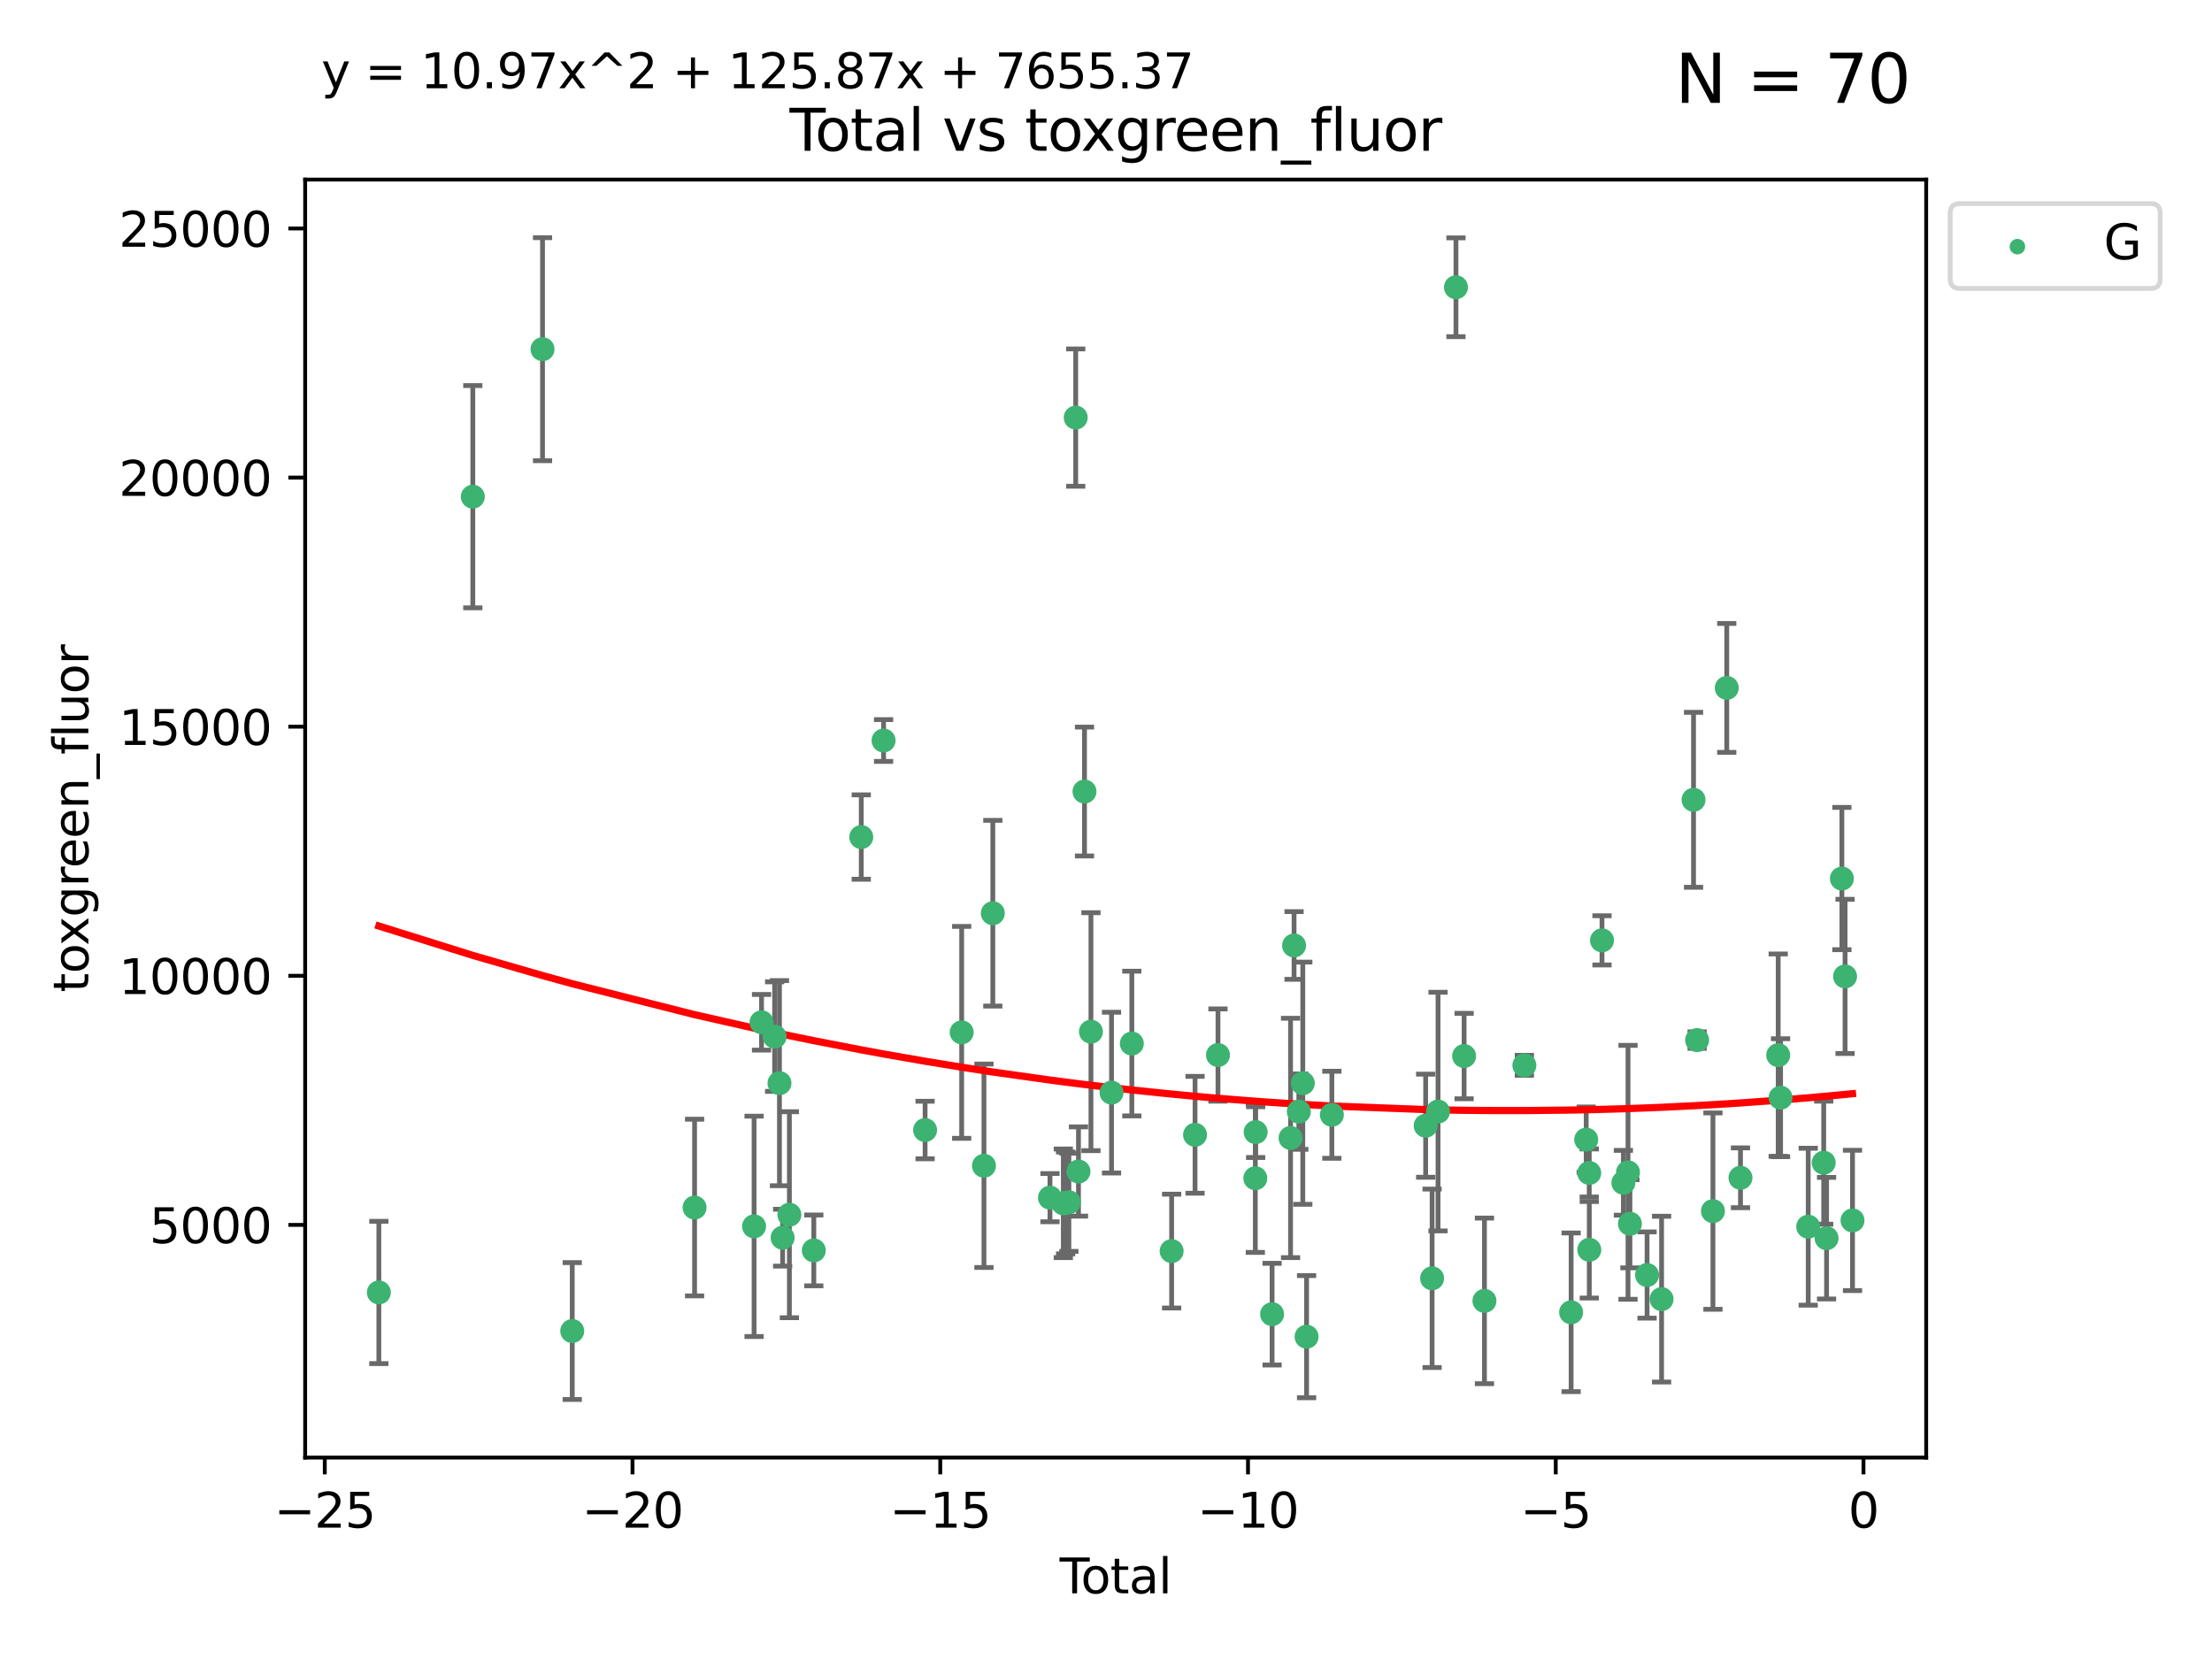 <?xml version="1.0" encoding="utf-8" standalone="no"?>
<!DOCTYPE svg PUBLIC "-//W3C//DTD SVG 1.1//EN"
  "http://www.w3.org/Graphics/SVG/1.1/DTD/svg11.dtd">
<svg xmlns:xlink="http://www.w3.org/1999/xlink" width="460.8pt" height="345.6pt" viewBox="0 0 460.8 345.6" xmlns="http://www.w3.org/2000/svg" version="1.1">
 <defs>
  <style type="text/css">*{stroke-linejoin: round; stroke-linecap: butt}</style>
 </defs>
 <g id="figure_1">
  <g id="patch_1">
   <path d="M 0 345.6 
L 460.8 345.6 
L 460.8 0 
L 0 0 
z
" style="fill: #ffffff"/>
  </g>
  <g id="axes_1">
   <g id="patch_2">
    <path d="M 63.571 303.64 
L 401.26 303.64 
L 401.26 37.411 
L 63.571 37.411 
z
" style="fill: #ffffff"/>
   </g>
   <g id="PathCollection_1">
    <defs>
     <path id="m5be8fb4186" d="M 0 1.118 
C 0.297 1.118 0.581 1 0.791 0.791 
C 1 0.581 1.118 0.297 1.118 0 
C 1.118 -0.297 1 -0.581 0.791 -0.791 
C 0.581 -1 0.297 -1.118 0 -1.118 
C -0.297 -1.118 -0.581 -1 -0.791 -0.791 
C -1 -0.581 -1.118 -0.297 -1.118 0 
C -1.118 0.297 -1 0.581 -0.791 0.791 
C -0.581 1 -0.297 1.118 0 1.118 
z
" style="stroke: #3cb371"/>
    </defs>
    <g clip-path="url(#pfe2d6a57e8)">
     <use xlink:href="#m5be8fb4186" x="78.921" y="269.242" style="fill: #3cb371; stroke: #3cb371"/>
     <use xlink:href="#m5be8fb4186" x="98.495" y="103.47" style="fill: #3cb371; stroke: #3cb371"/>
     <use xlink:href="#m5be8fb4186" x="113.018" y="72.744" style="fill: #3cb371; stroke: #3cb371"/>
     <use xlink:href="#m5be8fb4186" x="119.209" y="277.282" style="fill: #3cb371; stroke: #3cb371"/>
     <use xlink:href="#m5be8fb4186" x="144.695" y="251.558" style="fill: #3cb371; stroke: #3cb371"/>
     <use xlink:href="#m5be8fb4186" x="157.087" y="255.472" style="fill: #3cb371; stroke: #3cb371"/>
     <use xlink:href="#m5be8fb4186" x="158.642" y="212.959" style="fill: #3cb371; stroke: #3cb371"/>
     <use xlink:href="#m5be8fb4186" x="161.372" y="215.941" style="fill: #3cb371; stroke: #3cb371"/>
     <use xlink:href="#m5be8fb4186" x="162.377" y="225.644" style="fill: #3cb371; stroke: #3cb371"/>
     <use xlink:href="#m5be8fb4186" x="163.036" y="257.835" style="fill: #3cb371; stroke: #3cb371"/>
     <use xlink:href="#m5be8fb4186" x="164.444" y="253.05" style="fill: #3cb371; stroke: #3cb371"/>
     <use xlink:href="#m5be8fb4186" x="169.53" y="260.484" style="fill: #3cb371; stroke: #3cb371"/>
     <use xlink:href="#m5be8fb4186" x="179.416" y="174.372" style="fill: #3cb371; stroke: #3cb371"/>
     <use xlink:href="#m5be8fb4186" x="184.066" y="154.259" style="fill: #3cb371; stroke: #3cb371"/>
     <use xlink:href="#m5be8fb4186" x="192.714" y="235.406" style="fill: #3cb371; stroke: #3cb371"/>
     <use xlink:href="#m5be8fb4186" x="200.334" y="215.06" style="fill: #3cb371; stroke: #3cb371"/>
     <use xlink:href="#m5be8fb4186" x="204.977" y="242.848" style="fill: #3cb371; stroke: #3cb371"/>
     <use xlink:href="#m5be8fb4186" x="206.822" y="190.241" style="fill: #3cb371; stroke: #3cb371"/>
     <use xlink:href="#m5be8fb4186" x="218.729" y="249.495" style="fill: #3cb371; stroke: #3cb371"/>
     <use xlink:href="#m5be8fb4186" x="221.508" y="250.673" style="fill: #3cb371; stroke: #3cb371"/>
     <use xlink:href="#m5be8fb4186" x="221.979" y="250.595" style="fill: #3cb371; stroke: #3cb371"/>
     <use xlink:href="#m5be8fb4186" x="222.665" y="250.461" style="fill: #3cb371; stroke: #3cb371"/>
     <use xlink:href="#m5be8fb4186" x="224.091" y="86.991" style="fill: #3cb371; stroke: #3cb371"/>
     <use xlink:href="#m5be8fb4186" x="224.668" y="244.046" style="fill: #3cb371; stroke: #3cb371"/>
     <use xlink:href="#m5be8fb4186" x="225.921" y="164.892" style="fill: #3cb371; stroke: #3cb371"/>
     <use xlink:href="#m5be8fb4186" x="227.264" y="214.918" style="fill: #3cb371; stroke: #3cb371"/>
     <use xlink:href="#m5be8fb4186" x="231.552" y="227.614" style="fill: #3cb371; stroke: #3cb371"/>
     <use xlink:href="#m5be8fb4186" x="235.78" y="217.39" style="fill: #3cb371; stroke: #3cb371"/>
     <use xlink:href="#m5be8fb4186" x="244.073" y="260.626" style="fill: #3cb371; stroke: #3cb371"/>
     <use xlink:href="#m5be8fb4186" x="248.949" y="236.399" style="fill: #3cb371; stroke: #3cb371"/>
     <use xlink:href="#m5be8fb4186" x="253.728" y="219.784" style="fill: #3cb371; stroke: #3cb371"/>
     <use xlink:href="#m5be8fb4186" x="261.507" y="245.447" style="fill: #3cb371; stroke: #3cb371"/>
     <use xlink:href="#m5be8fb4186" x="261.573" y="235.838" style="fill: #3cb371; stroke: #3cb371"/>
     <use xlink:href="#m5be8fb4186" x="265" y="273.764" style="fill: #3cb371; stroke: #3cb371"/>
     <use xlink:href="#m5be8fb4186" x="268.847" y="237.055" style="fill: #3cb371; stroke: #3cb371"/>
     <use xlink:href="#m5be8fb4186" x="269.577" y="196.962" style="fill: #3cb371; stroke: #3cb371"/>
     <use xlink:href="#m5be8fb4186" x="270.566" y="231.576" style="fill: #3cb371; stroke: #3cb371"/>
     <use xlink:href="#m5be8fb4186" x="271.394" y="225.65" style="fill: #3cb371; stroke: #3cb371"/>
     <use xlink:href="#m5be8fb4186" x="272.184" y="278.457" style="fill: #3cb371; stroke: #3cb371"/>
     <use xlink:href="#m5be8fb4186" x="277.451" y="232.227" style="fill: #3cb371; stroke: #3cb371"/>
     <use xlink:href="#m5be8fb4186" x="296.992" y="234.505" style="fill: #3cb371; stroke: #3cb371"/>
     <use xlink:href="#m5be8fb4186" x="298.333" y="266.296" style="fill: #3cb371; stroke: #3cb371"/>
     <use xlink:href="#m5be8fb4186" x="299.568" y="231.561" style="fill: #3cb371; stroke: #3cb371"/>
     <use xlink:href="#m5be8fb4186" x="303.304" y="59.842" style="fill: #3cb371; stroke: #3cb371"/>
     <use xlink:href="#m5be8fb4186" x="305.001" y="219.994" style="fill: #3cb371; stroke: #3cb371"/>
     <use xlink:href="#m5be8fb4186" x="309.239" y="270.994" style="fill: #3cb371; stroke: #3cb371"/>
     <use xlink:href="#m5be8fb4186" x="317.552" y="221.924" style="fill: #3cb371; stroke: #3cb371"/>
     <use xlink:href="#m5be8fb4186" x="327.293" y="273.376" style="fill: #3cb371; stroke: #3cb371"/>
     <use xlink:href="#m5be8fb4186" x="330.436" y="237.406" style="fill: #3cb371; stroke: #3cb371"/>
     <use xlink:href="#m5be8fb4186" x="331.066" y="244.349" style="fill: #3cb371; stroke: #3cb371"/>
     <use xlink:href="#m5be8fb4186" x="331.079" y="260.353" style="fill: #3cb371; stroke: #3cb371"/>
     <use xlink:href="#m5be8fb4186" x="333.725" y="195.894" style="fill: #3cb371; stroke: #3cb371"/>
     <use xlink:href="#m5be8fb4186" x="338.181" y="246.392" style="fill: #3cb371; stroke: #3cb371"/>
     <use xlink:href="#m5be8fb4186" x="339.146" y="244.217" style="fill: #3cb371; stroke: #3cb371"/>
     <use xlink:href="#m5be8fb4186" x="339.544" y="254.935" style="fill: #3cb371; stroke: #3cb371"/>
     <use xlink:href="#m5be8fb4186" x="343.113" y="265.61" style="fill: #3cb371; stroke: #3cb371"/>
     <use xlink:href="#m5be8fb4186" x="346.137" y="270.632" style="fill: #3cb371; stroke: #3cb371"/>
     <use xlink:href="#m5be8fb4186" x="352.794" y="166.614" style="fill: #3cb371; stroke: #3cb371"/>
     <use xlink:href="#m5be8fb4186" x="353.541" y="216.668" style="fill: #3cb371; stroke: #3cb371"/>
     <use xlink:href="#m5be8fb4186" x="356.838" y="252.297" style="fill: #3cb371; stroke: #3cb371"/>
     <use xlink:href="#m5be8fb4186" x="359.714" y="143.304" style="fill: #3cb371; stroke: #3cb371"/>
     <use xlink:href="#m5be8fb4186" x="362.575" y="245.353" style="fill: #3cb371; stroke: #3cb371"/>
     <use xlink:href="#m5be8fb4186" x="370.432" y="219.807" style="fill: #3cb371; stroke: #3cb371"/>
     <use xlink:href="#m5be8fb4186" x="370.925" y="228.669" style="fill: #3cb371; stroke: #3cb371"/>
     <use xlink:href="#m5be8fb4186" x="376.685" y="255.542" style="fill: #3cb371; stroke: #3cb371"/>
     <use xlink:href="#m5be8fb4186" x="379.91" y="242.212" style="fill: #3cb371; stroke: #3cb371"/>
     <use xlink:href="#m5be8fb4186" x="380.506" y="257.935" style="fill: #3cb371; stroke: #3cb371"/>
     <use xlink:href="#m5be8fb4186" x="383.697" y="183.018" style="fill: #3cb371; stroke: #3cb371"/>
     <use xlink:href="#m5be8fb4186" x="384.361" y="203.405" style="fill: #3cb371; stroke: #3cb371"/>
     <use xlink:href="#m5be8fb4186" x="385.911" y="254.233" style="fill: #3cb371; stroke: #3cb371"/>
    </g>
   </g>
   <g id="matplotlib.axis_1">
    <g id="xtick_1">
     <g id="line2d_1">
      <defs>
       <path id="m08a9c4b207" d="M 0 0 
L 0 3.5 
" style="stroke: #000000; stroke-width: 0.8"/>
      </defs>
      <g>
       <use xlink:href="#m08a9c4b207" x="67.658" y="303.64" style="stroke: #000000; stroke-width: 0.8"/>
      </g>
     </g>
     <g id="text_1">
      <!-- −25 -->
      <g transform="translate(57.106 318.238)scale(0.1 -0.1)">
       <defs>
        <path id="DejaVuSans-2212" d="M 678 2272 
L 4684 2272 
L 4684 1741 
L 678 1741 
L 678 2272 
z
" transform="scale(0.016)"/>
        <path id="DejaVuSans-32" d="M 1228 531 
L 3431 531 
L 3431 0 
L 469 0 
L 469 531 
Q 828 903 1448 1529 
Q 2069 2156 2228 2338 
Q 2531 2678 2651 2914 
Q 2772 3150 2772 3378 
Q 2772 3750 2511 3984 
Q 2250 4219 1831 4219 
Q 1534 4219 1204 4116 
Q 875 4013 500 3803 
L 500 4441 
Q 881 4594 1212 4672 
Q 1544 4750 1819 4750 
Q 2544 4750 2975 4387 
Q 3406 4025 3406 3419 
Q 3406 3131 3298 2873 
Q 3191 2616 2906 2266 
Q 2828 2175 2409 1742 
Q 1991 1309 1228 531 
z
" transform="scale(0.016)"/>
        <path id="DejaVuSans-35" d="M 691 4666 
L 3169 4666 
L 3169 4134 
L 1269 4134 
L 1269 2991 
Q 1406 3038 1543 3061 
Q 1681 3084 1819 3084 
Q 2600 3084 3056 2656 
Q 3513 2228 3513 1497 
Q 3513 744 3044 326 
Q 2575 -91 1722 -91 
Q 1428 -91 1123 -41 
Q 819 9 494 109 
L 494 744 
Q 775 591 1075 516 
Q 1375 441 1709 441 
Q 2250 441 2565 725 
Q 2881 1009 2881 1497 
Q 2881 1984 2565 2268 
Q 2250 2553 1709 2553 
Q 1456 2553 1204 2497 
Q 953 2441 691 2322 
L 691 4666 
z
" transform="scale(0.016)"/>
       </defs>
       <use xlink:href="#DejaVuSans-2212"/>
       <use xlink:href="#DejaVuSans-32" x="83.789"/>
       <use xlink:href="#DejaVuSans-35" x="147.412"/>
      </g>
     </g>
    </g>
    <g id="xtick_2">
     <g id="line2d_2">
      <g>
       <use xlink:href="#m08a9c4b207" x="131.766" y="303.64" style="stroke: #000000; stroke-width: 0.8"/>
      </g>
     </g>
     <g id="text_2">
      <!-- −20 -->
      <g transform="translate(121.214 318.238)scale(0.1 -0.1)">
       <defs>
        <path id="DejaVuSans-30" d="M 2034 4250 
Q 1547 4250 1301 3770 
Q 1056 3291 1056 2328 
Q 1056 1369 1301 889 
Q 1547 409 2034 409 
Q 2525 409 2770 889 
Q 3016 1369 3016 2328 
Q 3016 3291 2770 3770 
Q 2525 4250 2034 4250 
z
M 2034 4750 
Q 2819 4750 3233 4129 
Q 3647 3509 3647 2328 
Q 3647 1150 3233 529 
Q 2819 -91 2034 -91 
Q 1250 -91 836 529 
Q 422 1150 422 2328 
Q 422 3509 836 4129 
Q 1250 4750 2034 4750 
z
" transform="scale(0.016)"/>
       </defs>
       <use xlink:href="#DejaVuSans-2212"/>
       <use xlink:href="#DejaVuSans-32" x="83.789"/>
       <use xlink:href="#DejaVuSans-30" x="147.412"/>
      </g>
     </g>
    </g>
    <g id="xtick_3">
     <g id="line2d_3">
      <g>
       <use xlink:href="#m08a9c4b207" x="195.873" y="303.64" style="stroke: #000000; stroke-width: 0.8"/>
      </g>
     </g>
     <g id="text_3">
      <!-- −15 -->
      <g transform="translate(185.321 318.238)scale(0.1 -0.1)">
       <defs>
        <path id="DejaVuSans-31" d="M 794 531 
L 1825 531 
L 1825 4091 
L 703 3866 
L 703 4441 
L 1819 4666 
L 2450 4666 
L 2450 531 
L 3481 531 
L 3481 0 
L 794 0 
L 794 531 
z
" transform="scale(0.016)"/>
       </defs>
       <use xlink:href="#DejaVuSans-2212"/>
       <use xlink:href="#DejaVuSans-31" x="83.789"/>
       <use xlink:href="#DejaVuSans-35" x="147.412"/>
      </g>
     </g>
    </g>
    <g id="xtick_4">
     <g id="line2d_4">
      <g>
       <use xlink:href="#m08a9c4b207" x="259.981" y="303.64" style="stroke: #000000; stroke-width: 0.8"/>
      </g>
     </g>
     <g id="text_4">
      <!-- −10 -->
      <g transform="translate(249.429 318.238)scale(0.1 -0.1)">
       <use xlink:href="#DejaVuSans-2212"/>
       <use xlink:href="#DejaVuSans-31" x="83.789"/>
       <use xlink:href="#DejaVuSans-30" x="147.412"/>
      </g>
     </g>
    </g>
    <g id="xtick_5">
     <g id="line2d_5">
      <g>
       <use xlink:href="#m08a9c4b207" x="324.089" y="303.64" style="stroke: #000000; stroke-width: 0.8"/>
      </g>
     </g>
     <g id="text_5">
      <!-- −5 -->
      <g transform="translate(316.718 318.238)scale(0.1 -0.1)">
       <use xlink:href="#DejaVuSans-2212"/>
       <use xlink:href="#DejaVuSans-35" x="83.789"/>
      </g>
     </g>
    </g>
    <g id="xtick_6">
     <g id="line2d_6">
      <g>
       <use xlink:href="#m08a9c4b207" x="388.196" y="303.64" style="stroke: #000000; stroke-width: 0.8"/>
      </g>
     </g>
     <g id="text_6">
      <!-- 0 -->
      <g transform="translate(385.015 318.238)scale(0.1 -0.1)">
       <use xlink:href="#DejaVuSans-30"/>
      </g>
     </g>
    </g>
    <g id="text_7">
     <!-- Total -->
     <g transform="translate(220.739 331.917)scale(0.1 -0.1)">
      <defs>
       <path id="DejaVuSans-54" d="M -19 4666 
L 3928 4666 
L 3928 4134 
L 2272 4134 
L 2272 0 
L 1638 0 
L 1638 4134 
L -19 4134 
L -19 4666 
z
" transform="scale(0.016)"/>
       <path id="DejaVuSans-6f" d="M 1959 3097 
Q 1497 3097 1228 2736 
Q 959 2375 959 1747 
Q 959 1119 1226 758 
Q 1494 397 1959 397 
Q 2419 397 2687 759 
Q 2956 1122 2956 1747 
Q 2956 2369 2687 2733 
Q 2419 3097 1959 3097 
z
M 1959 3584 
Q 2709 3584 3137 3096 
Q 3566 2609 3566 1747 
Q 3566 888 3137 398 
Q 2709 -91 1959 -91 
Q 1206 -91 779 398 
Q 353 888 353 1747 
Q 353 2609 779 3096 
Q 1206 3584 1959 3584 
z
" transform="scale(0.016)"/>
       <path id="DejaVuSans-74" d="M 1172 4494 
L 1172 3500 
L 2356 3500 
L 2356 3053 
L 1172 3053 
L 1172 1153 
Q 1172 725 1289 603 
Q 1406 481 1766 481 
L 2356 481 
L 2356 0 
L 1766 0 
Q 1100 0 847 248 
Q 594 497 594 1153 
L 594 3053 
L 172 3053 
L 172 3500 
L 594 3500 
L 594 4494 
L 1172 4494 
z
" transform="scale(0.016)"/>
       <path id="DejaVuSans-61" d="M 2194 1759 
Q 1497 1759 1228 1600 
Q 959 1441 959 1056 
Q 959 750 1161 570 
Q 1363 391 1709 391 
Q 2188 391 2477 730 
Q 2766 1069 2766 1631 
L 2766 1759 
L 2194 1759 
z
M 3341 1997 
L 3341 0 
L 2766 0 
L 2766 531 
Q 2569 213 2275 61 
Q 1981 -91 1556 -91 
Q 1019 -91 701 211 
Q 384 513 384 1019 
Q 384 1609 779 1909 
Q 1175 2209 1959 2209 
L 2766 2209 
L 2766 2266 
Q 2766 2663 2505 2880 
Q 2244 3097 1772 3097 
Q 1472 3097 1187 3025 
Q 903 2953 641 2809 
L 641 3341 
Q 956 3463 1253 3523 
Q 1550 3584 1831 3584 
Q 2591 3584 2966 3190 
Q 3341 2797 3341 1997 
z
" transform="scale(0.016)"/>
       <path id="DejaVuSans-6c" d="M 603 4863 
L 1178 4863 
L 1178 0 
L 603 0 
L 603 4863 
z
" transform="scale(0.016)"/>
      </defs>
      <use xlink:href="#DejaVuSans-54"/>
      <use xlink:href="#DejaVuSans-6f" x="44.084"/>
      <use xlink:href="#DejaVuSans-74" x="105.266"/>
      <use xlink:href="#DejaVuSans-61" x="144.475"/>
      <use xlink:href="#DejaVuSans-6c" x="205.754"/>
     </g>
    </g>
   </g>
   <g id="matplotlib.axis_2">
    <g id="ytick_1">
     <g id="line2d_7">
      <defs>
       <path id="m1b993ef093" d="M 0 0 
L -3.5 0 
" style="stroke: #000000; stroke-width: 0.8"/>
      </defs>
      <g>
       <use xlink:href="#m1b993ef093" x="63.571" y="255.167" style="stroke: #000000; stroke-width: 0.8"/>
      </g>
     </g>
     <g id="text_8">
      <!-- 5000 -->
      <g transform="translate(31.121 258.966)scale(0.1 -0.1)">
       <use xlink:href="#DejaVuSans-35"/>
       <use xlink:href="#DejaVuSans-30" x="63.623"/>
       <use xlink:href="#DejaVuSans-30" x="127.246"/>
       <use xlink:href="#DejaVuSans-30" x="190.869"/>
      </g>
     </g>
    </g>
    <g id="ytick_2">
     <g id="line2d_8">
      <g>
       <use xlink:href="#m1b993ef093" x="63.571" y="203.275" style="stroke: #000000; stroke-width: 0.8"/>
      </g>
     </g>
     <g id="text_9">
      <!-- 10000 -->
      <g transform="translate(24.759 207.074)scale(0.1 -0.1)">
       <use xlink:href="#DejaVuSans-31"/>
       <use xlink:href="#DejaVuSans-30" x="63.623"/>
       <use xlink:href="#DejaVuSans-30" x="127.246"/>
       <use xlink:href="#DejaVuSans-30" x="190.869"/>
       <use xlink:href="#DejaVuSans-30" x="254.492"/>
      </g>
     </g>
    </g>
    <g id="ytick_3">
     <g id="line2d_9">
      <g>
       <use xlink:href="#m1b993ef093" x="63.571" y="151.384" style="stroke: #000000; stroke-width: 0.8"/>
      </g>
     </g>
     <g id="text_10">
      <!-- 15000 -->
      <g transform="translate(24.759 155.183)scale(0.1 -0.1)">
       <use xlink:href="#DejaVuSans-31"/>
       <use xlink:href="#DejaVuSans-35" x="63.623"/>
       <use xlink:href="#DejaVuSans-30" x="127.246"/>
       <use xlink:href="#DejaVuSans-30" x="190.869"/>
       <use xlink:href="#DejaVuSans-30" x="254.492"/>
      </g>
     </g>
    </g>
    <g id="ytick_4">
     <g id="line2d_10">
      <g>
       <use xlink:href="#m1b993ef093" x="63.571" y="99.492" style="stroke: #000000; stroke-width: 0.8"/>
      </g>
     </g>
     <g id="text_11">
      <!-- 20000 -->
      <g transform="translate(24.759 103.291)scale(0.1 -0.1)">
       <use xlink:href="#DejaVuSans-32"/>
       <use xlink:href="#DejaVuSans-30" x="63.623"/>
       <use xlink:href="#DejaVuSans-30" x="127.246"/>
       <use xlink:href="#DejaVuSans-30" x="190.869"/>
       <use xlink:href="#DejaVuSans-30" x="254.492"/>
      </g>
     </g>
    </g>
    <g id="ytick_5">
     <g id="line2d_11">
      <g>
       <use xlink:href="#m1b993ef093" x="63.571" y="47.6" style="stroke: #000000; stroke-width: 0.8"/>
      </g>
     </g>
     <g id="text_12">
      <!-- 25000 -->
      <g transform="translate(24.759 51.399)scale(0.1 -0.1)">
       <use xlink:href="#DejaVuSans-32"/>
       <use xlink:href="#DejaVuSans-35" x="63.623"/>
       <use xlink:href="#DejaVuSans-30" x="127.246"/>
       <use xlink:href="#DejaVuSans-30" x="190.869"/>
       <use xlink:href="#DejaVuSans-30" x="254.492"/>
      </g>
     </g>
    </g>
    <g id="text_13">
     <!-- toxgreen_fluor -->
     <g transform="translate(18.401 206.72)rotate(-90)scale(0.1 -0.1)">
      <defs>
       <path id="DejaVuSans-78" d="M 3513 3500 
L 2247 1797 
L 3578 0 
L 2900 0 
L 1881 1375 
L 863 0 
L 184 0 
L 1544 1831 
L 300 3500 
L 978 3500 
L 1906 2253 
L 2834 3500 
L 3513 3500 
z
" transform="scale(0.016)"/>
       <path id="DejaVuSans-67" d="M 2906 1791 
Q 2906 2416 2648 2759 
Q 2391 3103 1925 3103 
Q 1463 3103 1205 2759 
Q 947 2416 947 1791 
Q 947 1169 1205 825 
Q 1463 481 1925 481 
Q 2391 481 2648 825 
Q 2906 1169 2906 1791 
z
M 3481 434 
Q 3481 -459 3084 -895 
Q 2688 -1331 1869 -1331 
Q 1566 -1331 1297 -1286 
Q 1028 -1241 775 -1147 
L 775 -588 
Q 1028 -725 1275 -790 
Q 1522 -856 1778 -856 
Q 2344 -856 2625 -561 
Q 2906 -266 2906 331 
L 2906 616 
Q 2728 306 2450 153 
Q 2172 0 1784 0 
Q 1141 0 747 490 
Q 353 981 353 1791 
Q 353 2603 747 3093 
Q 1141 3584 1784 3584 
Q 2172 3584 2450 3431 
Q 2728 3278 2906 2969 
L 2906 3500 
L 3481 3500 
L 3481 434 
z
" transform="scale(0.016)"/>
       <path id="DejaVuSans-72" d="M 2631 2963 
Q 2534 3019 2420 3045 
Q 2306 3072 2169 3072 
Q 1681 3072 1420 2755 
Q 1159 2438 1159 1844 
L 1159 0 
L 581 0 
L 581 3500 
L 1159 3500 
L 1159 2956 
Q 1341 3275 1631 3429 
Q 1922 3584 2338 3584 
Q 2397 3584 2469 3576 
Q 2541 3569 2628 3553 
L 2631 2963 
z
" transform="scale(0.016)"/>
       <path id="DejaVuSans-65" d="M 3597 1894 
L 3597 1613 
L 953 1613 
Q 991 1019 1311 708 
Q 1631 397 2203 397 
Q 2534 397 2845 478 
Q 3156 559 3463 722 
L 3463 178 
Q 3153 47 2828 -22 
Q 2503 -91 2169 -91 
Q 1331 -91 842 396 
Q 353 884 353 1716 
Q 353 2575 817 3079 
Q 1281 3584 2069 3584 
Q 2775 3584 3186 3129 
Q 3597 2675 3597 1894 
z
M 3022 2063 
Q 3016 2534 2758 2815 
Q 2500 3097 2075 3097 
Q 1594 3097 1305 2825 
Q 1016 2553 972 2059 
L 3022 2063 
z
" transform="scale(0.016)"/>
       <path id="DejaVuSans-6e" d="M 3513 2113 
L 3513 0 
L 2938 0 
L 2938 2094 
Q 2938 2591 2744 2837 
Q 2550 3084 2163 3084 
Q 1697 3084 1428 2787 
Q 1159 2491 1159 1978 
L 1159 0 
L 581 0 
L 581 3500 
L 1159 3500 
L 1159 2956 
Q 1366 3272 1645 3428 
Q 1925 3584 2291 3584 
Q 2894 3584 3203 3211 
Q 3513 2838 3513 2113 
z
" transform="scale(0.016)"/>
       <path id="DejaVuSans-5f" d="M 3263 -1063 
L 3263 -1509 
L -63 -1509 
L -63 -1063 
L 3263 -1063 
z
" transform="scale(0.016)"/>
       <path id="DejaVuSans-66" d="M 2375 4863 
L 2375 4384 
L 1825 4384 
Q 1516 4384 1395 4259 
Q 1275 4134 1275 3809 
L 1275 3500 
L 2222 3500 
L 2222 3053 
L 1275 3053 
L 1275 0 
L 697 0 
L 697 3053 
L 147 3053 
L 147 3500 
L 697 3500 
L 697 3744 
Q 697 4328 969 4595 
Q 1241 4863 1831 4863 
L 2375 4863 
z
" transform="scale(0.016)"/>
       <path id="DejaVuSans-75" d="M 544 1381 
L 544 3500 
L 1119 3500 
L 1119 1403 
Q 1119 906 1312 657 
Q 1506 409 1894 409 
Q 2359 409 2629 706 
Q 2900 1003 2900 1516 
L 2900 3500 
L 3475 3500 
L 3475 0 
L 2900 0 
L 2900 538 
Q 2691 219 2414 64 
Q 2138 -91 1772 -91 
Q 1169 -91 856 284 
Q 544 659 544 1381 
z
M 1991 3584 
L 1991 3584 
z
" transform="scale(0.016)"/>
      </defs>
      <use xlink:href="#DejaVuSans-74"/>
      <use xlink:href="#DejaVuSans-6f" x="39.209"/>
      <use xlink:href="#DejaVuSans-78" x="97.266"/>
      <use xlink:href="#DejaVuSans-67" x="156.445"/>
      <use xlink:href="#DejaVuSans-72" x="219.922"/>
      <use xlink:href="#DejaVuSans-65" x="258.785"/>
      <use xlink:href="#DejaVuSans-65" x="320.309"/>
      <use xlink:href="#DejaVuSans-6e" x="381.832"/>
      <use xlink:href="#DejaVuSans-5f" x="445.211"/>
      <use xlink:href="#DejaVuSans-66" x="495.211"/>
      <use xlink:href="#DejaVuSans-6c" x="530.416"/>
      <use xlink:href="#DejaVuSans-75" x="558.199"/>
      <use xlink:href="#DejaVuSans-6f" x="621.578"/>
      <use xlink:href="#DejaVuSans-72" x="682.76"/>
     </g>
    </g>
   </g>
   <g id="LineCollection_1">
    <path d="M 78.921 284.063 
L 78.921 254.421 
" clip-path="url(#pfe2d6a57e8)" style="fill: none; stroke: #696969"/>
    <path d="M 98.495 126.618 
L 98.495 80.321 
" clip-path="url(#pfe2d6a57e8)" style="fill: none; stroke: #696969"/>
    <path d="M 113.018 95.976 
L 113.018 49.513 
" clip-path="url(#pfe2d6a57e8)" style="fill: none; stroke: #696969"/>
    <path d="M 119.209 291.539 
L 119.209 263.024 
" clip-path="url(#pfe2d6a57e8)" style="fill: none; stroke: #696969"/>
    <path d="M 144.695 269.965 
L 144.695 233.151 
" clip-path="url(#pfe2d6a57e8)" style="fill: none; stroke: #696969"/>
    <path d="M 157.087 278.422 
L 157.087 232.522 
" clip-path="url(#pfe2d6a57e8)" style="fill: none; stroke: #696969"/>
    <path d="M 158.642 218.757 
L 158.642 207.162 
" clip-path="url(#pfe2d6a57e8)" style="fill: none; stroke: #696969"/>
    <path d="M 161.372 227.351 
L 161.372 204.532 
" clip-path="url(#pfe2d6a57e8)" style="fill: none; stroke: #696969"/>
    <path d="M 162.377 247.011 
L 162.377 204.278 
" clip-path="url(#pfe2d6a57e8)" style="fill: none; stroke: #696969"/>
    <path d="M 163.036 263.759 
L 163.036 251.911 
" clip-path="url(#pfe2d6a57e8)" style="fill: none; stroke: #696969"/>
    <path d="M 164.444 274.507 
L 164.444 231.593 
" clip-path="url(#pfe2d6a57e8)" style="fill: none; stroke: #696969"/>
    <path d="M 169.53 267.858 
L 169.53 253.109 
" clip-path="url(#pfe2d6a57e8)" style="fill: none; stroke: #696969"/>
    <path d="M 179.416 183.166 
L 179.416 165.579 
" clip-path="url(#pfe2d6a57e8)" style="fill: none; stroke: #696969"/>
    <path d="M 184.066 158.613 
L 184.066 149.904 
" clip-path="url(#pfe2d6a57e8)" style="fill: none; stroke: #696969"/>
    <path d="M 192.714 241.399 
L 192.714 229.412 
" clip-path="url(#pfe2d6a57e8)" style="fill: none; stroke: #696969"/>
    <path d="M 200.334 237.134 
L 200.334 192.986 
" clip-path="url(#pfe2d6a57e8)" style="fill: none; stroke: #696969"/>
    <path d="M 204.977 264.036 
L 204.977 221.66 
" clip-path="url(#pfe2d6a57e8)" style="fill: none; stroke: #696969"/>
    <path d="M 206.822 209.584 
L 206.822 170.899 
" clip-path="url(#pfe2d6a57e8)" style="fill: none; stroke: #696969"/>
    <path d="M 218.729 254.515 
L 218.729 244.476 
" clip-path="url(#pfe2d6a57e8)" style="fill: none; stroke: #696969"/>
    <path d="M 221.508 261.987 
L 221.508 239.359 
" clip-path="url(#pfe2d6a57e8)" style="fill: none; stroke: #696969"/>
    <path d="M 221.979 261.205 
L 221.979 239.985 
" clip-path="url(#pfe2d6a57e8)" style="fill: none; stroke: #696969"/>
    <path d="M 222.665 260.691 
L 222.665 240.23 
" clip-path="url(#pfe2d6a57e8)" style="fill: none; stroke: #696969"/>
    <path d="M 224.091 101.296 
L 224.091 72.687 
" clip-path="url(#pfe2d6a57e8)" style="fill: none; stroke: #696969"/>
    <path d="M 224.668 253.341 
L 224.668 234.751 
" clip-path="url(#pfe2d6a57e8)" style="fill: none; stroke: #696969"/>
    <path d="M 225.921 178.312 
L 225.921 151.471 
" clip-path="url(#pfe2d6a57e8)" style="fill: none; stroke: #696969"/>
    <path d="M 227.264 239.703 
L 227.264 190.134 
" clip-path="url(#pfe2d6a57e8)" style="fill: none; stroke: #696969"/>
    <path d="M 231.552 244.358 
L 231.552 210.869 
" clip-path="url(#pfe2d6a57e8)" style="fill: none; stroke: #696969"/>
    <path d="M 235.78 232.466 
L 235.78 202.313 
" clip-path="url(#pfe2d6a57e8)" style="fill: none; stroke: #696969"/>
    <path d="M 244.073 272.48 
L 244.073 248.771 
" clip-path="url(#pfe2d6a57e8)" style="fill: none; stroke: #696969"/>
    <path d="M 248.949 248.571 
L 248.949 224.227 
" clip-path="url(#pfe2d6a57e8)" style="fill: none; stroke: #696969"/>
    <path d="M 253.728 229.396 
L 253.728 210.173 
" clip-path="url(#pfe2d6a57e8)" style="fill: none; stroke: #696969"/>
    <path d="M 261.507 260.899 
L 261.507 229.995 
" clip-path="url(#pfe2d6a57e8)" style="fill: none; stroke: #696969"/>
    <path d="M 261.573 241.127 
L 261.573 230.55 
" clip-path="url(#pfe2d6a57e8)" style="fill: none; stroke: #696969"/>
    <path d="M 265 284.355 
L 265 263.172 
" clip-path="url(#pfe2d6a57e8)" style="fill: none; stroke: #696969"/>
    <path d="M 268.847 261.985 
L 268.847 212.125 
" clip-path="url(#pfe2d6a57e8)" style="fill: none; stroke: #696969"/>
    <path d="M 269.577 204.015 
L 269.577 189.908 
" clip-path="url(#pfe2d6a57e8)" style="fill: none; stroke: #696969"/>
    <path d="M 270.566 239.425 
L 270.566 223.726 
" clip-path="url(#pfe2d6a57e8)" style="fill: none; stroke: #696969"/>
    <path d="M 271.394 250.874 
L 271.394 200.425 
" clip-path="url(#pfe2d6a57e8)" style="fill: none; stroke: #696969"/>
    <path d="M 272.184 291.178 
L 272.184 265.737 
" clip-path="url(#pfe2d6a57e8)" style="fill: none; stroke: #696969"/>
    <path d="M 277.451 241.289 
L 277.451 223.164 
" clip-path="url(#pfe2d6a57e8)" style="fill: none; stroke: #696969"/>
    <path d="M 296.992 245.244 
L 296.992 223.766 
" clip-path="url(#pfe2d6a57e8)" style="fill: none; stroke: #696969"/>
    <path d="M 298.333 284.88 
L 298.333 247.712 
" clip-path="url(#pfe2d6a57e8)" style="fill: none; stroke: #696969"/>
    <path d="M 299.568 256.418 
L 299.568 206.704 
" clip-path="url(#pfe2d6a57e8)" style="fill: none; stroke: #696969"/>
    <path d="M 303.304 70.133 
L 303.304 49.55 
" clip-path="url(#pfe2d6a57e8)" style="fill: none; stroke: #696969"/>
    <path d="M 305.001 228.893 
L 305.001 211.094 
" clip-path="url(#pfe2d6a57e8)" style="fill: none; stroke: #696969"/>
    <path d="M 309.239 288.242 
L 309.239 253.747 
" clip-path="url(#pfe2d6a57e8)" style="fill: none; stroke: #696969"/>
    <path d="M 317.552 224.004 
L 317.552 219.843 
" clip-path="url(#pfe2d6a57e8)" style="fill: none; stroke: #696969"/>
    <path d="M 327.293 289.905 
L 327.293 256.847 
" clip-path="url(#pfe2d6a57e8)" style="fill: none; stroke: #696969"/>
    <path d="M 330.436 244.201 
L 330.436 230.61 
" clip-path="url(#pfe2d6a57e8)" style="fill: none; stroke: #696969"/>
    <path d="M 331.066 249.352 
L 331.066 239.347 
" clip-path="url(#pfe2d6a57e8)" style="fill: none; stroke: #696969"/>
    <path d="M 331.079 270.404 
L 331.079 250.303 
" clip-path="url(#pfe2d6a57e8)" style="fill: none; stroke: #696969"/>
    <path d="M 333.725 201.021 
L 333.725 190.768 
" clip-path="url(#pfe2d6a57e8)" style="fill: none; stroke: #696969"/>
    <path d="M 338.181 253.137 
L 338.181 239.648 
" clip-path="url(#pfe2d6a57e8)" style="fill: none; stroke: #696969"/>
    <path d="M 339.146 270.665 
L 339.146 217.769 
" clip-path="url(#pfe2d6a57e8)" style="fill: none; stroke: #696969"/>
    <path d="M 339.544 264.113 
L 339.544 245.757 
" clip-path="url(#pfe2d6a57e8)" style="fill: none; stroke: #696969"/>
    <path d="M 343.113 274.591 
L 343.113 256.629 
" clip-path="url(#pfe2d6a57e8)" style="fill: none; stroke: #696969"/>
    <path d="M 346.137 287.898 
L 346.137 253.366 
" clip-path="url(#pfe2d6a57e8)" style="fill: none; stroke: #696969"/>
    <path d="M 352.794 184.838 
L 352.794 148.39 
" clip-path="url(#pfe2d6a57e8)" style="fill: none; stroke: #696969"/>
    <path d="M 353.541 218.39 
L 353.541 214.946 
" clip-path="url(#pfe2d6a57e8)" style="fill: none; stroke: #696969"/>
    <path d="M 356.838 272.754 
L 356.838 231.841 
" clip-path="url(#pfe2d6a57e8)" style="fill: none; stroke: #696969"/>
    <path d="M 359.714 156.73 
L 359.714 129.878 
" clip-path="url(#pfe2d6a57e8)" style="fill: none; stroke: #696969"/>
    <path d="M 362.575 251.583 
L 362.575 239.123 
" clip-path="url(#pfe2d6a57e8)" style="fill: none; stroke: #696969"/>
    <path d="M 370.432 240.888 
L 370.432 198.726 
" clip-path="url(#pfe2d6a57e8)" style="fill: none; stroke: #696969"/>
    <path d="M 370.925 240.952 
L 370.925 216.385 
" clip-path="url(#pfe2d6a57e8)" style="fill: none; stroke: #696969"/>
    <path d="M 376.685 271.887 
L 376.685 239.198 
" clip-path="url(#pfe2d6a57e8)" style="fill: none; stroke: #696969"/>
    <path d="M 379.91 255.024 
L 379.91 229.399 
" clip-path="url(#pfe2d6a57e8)" style="fill: none; stroke: #696969"/>
    <path d="M 380.506 270.596 
L 380.506 245.273 
" clip-path="url(#pfe2d6a57e8)" style="fill: none; stroke: #696969"/>
    <path d="M 383.697 197.838 
L 383.697 168.199 
" clip-path="url(#pfe2d6a57e8)" style="fill: none; stroke: #696969"/>
    <path d="M 384.361 219.465 
L 384.361 187.345 
" clip-path="url(#pfe2d6a57e8)" style="fill: none; stroke: #696969"/>
    <path d="M 385.911 268.847 
L 385.911 239.619 
" clip-path="url(#pfe2d6a57e8)" style="fill: none; stroke: #696969"/>
   </g>
   <g id="line2d_12">
    <defs>
     <path id="m98505b6da8" d="M 2 0 
L -2 -0 
" style="stroke: #696969"/>
    </defs>
    <g clip-path="url(#pfe2d6a57e8)">
     <use xlink:href="#m98505b6da8" x="78.921" y="284.063" style="fill: #696969; stroke: #696969"/>
     <use xlink:href="#m98505b6da8" x="98.495" y="126.618" style="fill: #696969; stroke: #696969"/>
     <use xlink:href="#m98505b6da8" x="113.018" y="95.976" style="fill: #696969; stroke: #696969"/>
     <use xlink:href="#m98505b6da8" x="119.209" y="291.539" style="fill: #696969; stroke: #696969"/>
     <use xlink:href="#m98505b6da8" x="144.695" y="269.965" style="fill: #696969; stroke: #696969"/>
     <use xlink:href="#m98505b6da8" x="157.087" y="278.422" style="fill: #696969; stroke: #696969"/>
     <use xlink:href="#m98505b6da8" x="158.642" y="218.757" style="fill: #696969; stroke: #696969"/>
     <use xlink:href="#m98505b6da8" x="161.372" y="227.351" style="fill: #696969; stroke: #696969"/>
     <use xlink:href="#m98505b6da8" x="162.377" y="247.011" style="fill: #696969; stroke: #696969"/>
     <use xlink:href="#m98505b6da8" x="163.036" y="263.759" style="fill: #696969; stroke: #696969"/>
     <use xlink:href="#m98505b6da8" x="164.444" y="274.507" style="fill: #696969; stroke: #696969"/>
     <use xlink:href="#m98505b6da8" x="169.53" y="267.858" style="fill: #696969; stroke: #696969"/>
     <use xlink:href="#m98505b6da8" x="179.416" y="183.166" style="fill: #696969; stroke: #696969"/>
     <use xlink:href="#m98505b6da8" x="184.066" y="158.613" style="fill: #696969; stroke: #696969"/>
     <use xlink:href="#m98505b6da8" x="192.714" y="241.399" style="fill: #696969; stroke: #696969"/>
     <use xlink:href="#m98505b6da8" x="200.334" y="237.134" style="fill: #696969; stroke: #696969"/>
     <use xlink:href="#m98505b6da8" x="204.977" y="264.036" style="fill: #696969; stroke: #696969"/>
     <use xlink:href="#m98505b6da8" x="206.822" y="209.584" style="fill: #696969; stroke: #696969"/>
     <use xlink:href="#m98505b6da8" x="218.729" y="254.515" style="fill: #696969; stroke: #696969"/>
     <use xlink:href="#m98505b6da8" x="221.508" y="261.987" style="fill: #696969; stroke: #696969"/>
     <use xlink:href="#m98505b6da8" x="221.979" y="261.205" style="fill: #696969; stroke: #696969"/>
     <use xlink:href="#m98505b6da8" x="222.665" y="260.691" style="fill: #696969; stroke: #696969"/>
     <use xlink:href="#m98505b6da8" x="224.091" y="101.296" style="fill: #696969; stroke: #696969"/>
     <use xlink:href="#m98505b6da8" x="224.668" y="253.341" style="fill: #696969; stroke: #696969"/>
     <use xlink:href="#m98505b6da8" x="225.921" y="178.312" style="fill: #696969; stroke: #696969"/>
     <use xlink:href="#m98505b6da8" x="227.264" y="239.703" style="fill: #696969; stroke: #696969"/>
     <use xlink:href="#m98505b6da8" x="231.552" y="244.358" style="fill: #696969; stroke: #696969"/>
     <use xlink:href="#m98505b6da8" x="235.78" y="232.466" style="fill: #696969; stroke: #696969"/>
     <use xlink:href="#m98505b6da8" x="244.073" y="272.48" style="fill: #696969; stroke: #696969"/>
     <use xlink:href="#m98505b6da8" x="248.949" y="248.571" style="fill: #696969; stroke: #696969"/>
     <use xlink:href="#m98505b6da8" x="253.728" y="229.396" style="fill: #696969; stroke: #696969"/>
     <use xlink:href="#m98505b6da8" x="261.507" y="260.899" style="fill: #696969; stroke: #696969"/>
     <use xlink:href="#m98505b6da8" x="261.573" y="241.127" style="fill: #696969; stroke: #696969"/>
     <use xlink:href="#m98505b6da8" x="265" y="284.355" style="fill: #696969; stroke: #696969"/>
     <use xlink:href="#m98505b6da8" x="268.847" y="261.985" style="fill: #696969; stroke: #696969"/>
     <use xlink:href="#m98505b6da8" x="269.577" y="204.015" style="fill: #696969; stroke: #696969"/>
     <use xlink:href="#m98505b6da8" x="270.566" y="239.425" style="fill: #696969; stroke: #696969"/>
     <use xlink:href="#m98505b6da8" x="271.394" y="250.874" style="fill: #696969; stroke: #696969"/>
     <use xlink:href="#m98505b6da8" x="272.184" y="291.178" style="fill: #696969; stroke: #696969"/>
     <use xlink:href="#m98505b6da8" x="277.451" y="241.289" style="fill: #696969; stroke: #696969"/>
     <use xlink:href="#m98505b6da8" x="296.992" y="245.244" style="fill: #696969; stroke: #696969"/>
     <use xlink:href="#m98505b6da8" x="298.333" y="284.88" style="fill: #696969; stroke: #696969"/>
     <use xlink:href="#m98505b6da8" x="299.568" y="256.418" style="fill: #696969; stroke: #696969"/>
     <use xlink:href="#m98505b6da8" x="303.304" y="70.133" style="fill: #696969; stroke: #696969"/>
     <use xlink:href="#m98505b6da8" x="305.001" y="228.893" style="fill: #696969; stroke: #696969"/>
     <use xlink:href="#m98505b6da8" x="309.239" y="288.242" style="fill: #696969; stroke: #696969"/>
     <use xlink:href="#m98505b6da8" x="317.552" y="224.004" style="fill: #696969; stroke: #696969"/>
     <use xlink:href="#m98505b6da8" x="327.293" y="289.905" style="fill: #696969; stroke: #696969"/>
     <use xlink:href="#m98505b6da8" x="330.436" y="244.201" style="fill: #696969; stroke: #696969"/>
     <use xlink:href="#m98505b6da8" x="331.066" y="249.352" style="fill: #696969; stroke: #696969"/>
     <use xlink:href="#m98505b6da8" x="331.079" y="270.404" style="fill: #696969; stroke: #696969"/>
     <use xlink:href="#m98505b6da8" x="333.725" y="201.021" style="fill: #696969; stroke: #696969"/>
     <use xlink:href="#m98505b6da8" x="338.181" y="253.137" style="fill: #696969; stroke: #696969"/>
     <use xlink:href="#m98505b6da8" x="339.146" y="270.665" style="fill: #696969; stroke: #696969"/>
     <use xlink:href="#m98505b6da8" x="339.544" y="264.113" style="fill: #696969; stroke: #696969"/>
     <use xlink:href="#m98505b6da8" x="343.113" y="274.591" style="fill: #696969; stroke: #696969"/>
     <use xlink:href="#m98505b6da8" x="346.137" y="287.898" style="fill: #696969; stroke: #696969"/>
     <use xlink:href="#m98505b6da8" x="352.794" y="184.838" style="fill: #696969; stroke: #696969"/>
     <use xlink:href="#m98505b6da8" x="353.541" y="218.39" style="fill: #696969; stroke: #696969"/>
     <use xlink:href="#m98505b6da8" x="356.838" y="272.754" style="fill: #696969; stroke: #696969"/>
     <use xlink:href="#m98505b6da8" x="359.714" y="156.73" style="fill: #696969; stroke: #696969"/>
     <use xlink:href="#m98505b6da8" x="362.575" y="251.583" style="fill: #696969; stroke: #696969"/>
     <use xlink:href="#m98505b6da8" x="370.432" y="240.888" style="fill: #696969; stroke: #696969"/>
     <use xlink:href="#m98505b6da8" x="370.925" y="240.952" style="fill: #696969; stroke: #696969"/>
     <use xlink:href="#m98505b6da8" x="376.685" y="271.887" style="fill: #696969; stroke: #696969"/>
     <use xlink:href="#m98505b6da8" x="379.91" y="255.024" style="fill: #696969; stroke: #696969"/>
     <use xlink:href="#m98505b6da8" x="380.506" y="270.596" style="fill: #696969; stroke: #696969"/>
     <use xlink:href="#m98505b6da8" x="383.697" y="197.838" style="fill: #696969; stroke: #696969"/>
     <use xlink:href="#m98505b6da8" x="384.361" y="219.465" style="fill: #696969; stroke: #696969"/>
     <use xlink:href="#m98505b6da8" x="385.911" y="268.847" style="fill: #696969; stroke: #696969"/>
    </g>
   </g>
   <g id="line2d_13">
    <g clip-path="url(#pfe2d6a57e8)">
     <use xlink:href="#m98505b6da8" x="78.921" y="254.421" style="fill: #696969; stroke: #696969"/>
     <use xlink:href="#m98505b6da8" x="98.495" y="80.321" style="fill: #696969; stroke: #696969"/>
     <use xlink:href="#m98505b6da8" x="113.018" y="49.513" style="fill: #696969; stroke: #696969"/>
     <use xlink:href="#m98505b6da8" x="119.209" y="263.024" style="fill: #696969; stroke: #696969"/>
     <use xlink:href="#m98505b6da8" x="144.695" y="233.151" style="fill: #696969; stroke: #696969"/>
     <use xlink:href="#m98505b6da8" x="157.087" y="232.522" style="fill: #696969; stroke: #696969"/>
     <use xlink:href="#m98505b6da8" x="158.642" y="207.162" style="fill: #696969; stroke: #696969"/>
     <use xlink:href="#m98505b6da8" x="161.372" y="204.532" style="fill: #696969; stroke: #696969"/>
     <use xlink:href="#m98505b6da8" x="162.377" y="204.278" style="fill: #696969; stroke: #696969"/>
     <use xlink:href="#m98505b6da8" x="163.036" y="251.911" style="fill: #696969; stroke: #696969"/>
     <use xlink:href="#m98505b6da8" x="164.444" y="231.593" style="fill: #696969; stroke: #696969"/>
     <use xlink:href="#m98505b6da8" x="169.53" y="253.109" style="fill: #696969; stroke: #696969"/>
     <use xlink:href="#m98505b6da8" x="179.416" y="165.579" style="fill: #696969; stroke: #696969"/>
     <use xlink:href="#m98505b6da8" x="184.066" y="149.904" style="fill: #696969; stroke: #696969"/>
     <use xlink:href="#m98505b6da8" x="192.714" y="229.412" style="fill: #696969; stroke: #696969"/>
     <use xlink:href="#m98505b6da8" x="200.334" y="192.986" style="fill: #696969; stroke: #696969"/>
     <use xlink:href="#m98505b6da8" x="204.977" y="221.66" style="fill: #696969; stroke: #696969"/>
     <use xlink:href="#m98505b6da8" x="206.822" y="170.899" style="fill: #696969; stroke: #696969"/>
     <use xlink:href="#m98505b6da8" x="218.729" y="244.476" style="fill: #696969; stroke: #696969"/>
     <use xlink:href="#m98505b6da8" x="221.508" y="239.359" style="fill: #696969; stroke: #696969"/>
     <use xlink:href="#m98505b6da8" x="221.979" y="239.985" style="fill: #696969; stroke: #696969"/>
     <use xlink:href="#m98505b6da8" x="222.665" y="240.23" style="fill: #696969; stroke: #696969"/>
     <use xlink:href="#m98505b6da8" x="224.091" y="72.687" style="fill: #696969; stroke: #696969"/>
     <use xlink:href="#m98505b6da8" x="224.668" y="234.751" style="fill: #696969; stroke: #696969"/>
     <use xlink:href="#m98505b6da8" x="225.921" y="151.471" style="fill: #696969; stroke: #696969"/>
     <use xlink:href="#m98505b6da8" x="227.264" y="190.134" style="fill: #696969; stroke: #696969"/>
     <use xlink:href="#m98505b6da8" x="231.552" y="210.869" style="fill: #696969; stroke: #696969"/>
     <use xlink:href="#m98505b6da8" x="235.78" y="202.313" style="fill: #696969; stroke: #696969"/>
     <use xlink:href="#m98505b6da8" x="244.073" y="248.771" style="fill: #696969; stroke: #696969"/>
     <use xlink:href="#m98505b6da8" x="248.949" y="224.227" style="fill: #696969; stroke: #696969"/>
     <use xlink:href="#m98505b6da8" x="253.728" y="210.173" style="fill: #696969; stroke: #696969"/>
     <use xlink:href="#m98505b6da8" x="261.507" y="229.995" style="fill: #696969; stroke: #696969"/>
     <use xlink:href="#m98505b6da8" x="261.573" y="230.55" style="fill: #696969; stroke: #696969"/>
     <use xlink:href="#m98505b6da8" x="265" y="263.172" style="fill: #696969; stroke: #696969"/>
     <use xlink:href="#m98505b6da8" x="268.847" y="212.125" style="fill: #696969; stroke: #696969"/>
     <use xlink:href="#m98505b6da8" x="269.577" y="189.908" style="fill: #696969; stroke: #696969"/>
     <use xlink:href="#m98505b6da8" x="270.566" y="223.726" style="fill: #696969; stroke: #696969"/>
     <use xlink:href="#m98505b6da8" x="271.394" y="200.425" style="fill: #696969; stroke: #696969"/>
     <use xlink:href="#m98505b6da8" x="272.184" y="265.737" style="fill: #696969; stroke: #696969"/>
     <use xlink:href="#m98505b6da8" x="277.451" y="223.164" style="fill: #696969; stroke: #696969"/>
     <use xlink:href="#m98505b6da8" x="296.992" y="223.766" style="fill: #696969; stroke: #696969"/>
     <use xlink:href="#m98505b6da8" x="298.333" y="247.712" style="fill: #696969; stroke: #696969"/>
     <use xlink:href="#m98505b6da8" x="299.568" y="206.704" style="fill: #696969; stroke: #696969"/>
     <use xlink:href="#m98505b6da8" x="303.304" y="49.55" style="fill: #696969; stroke: #696969"/>
     <use xlink:href="#m98505b6da8" x="305.001" y="211.094" style="fill: #696969; stroke: #696969"/>
     <use xlink:href="#m98505b6da8" x="309.239" y="253.747" style="fill: #696969; stroke: #696969"/>
     <use xlink:href="#m98505b6da8" x="317.552" y="219.843" style="fill: #696969; stroke: #696969"/>
     <use xlink:href="#m98505b6da8" x="327.293" y="256.847" style="fill: #696969; stroke: #696969"/>
     <use xlink:href="#m98505b6da8" x="330.436" y="230.61" style="fill: #696969; stroke: #696969"/>
     <use xlink:href="#m98505b6da8" x="331.066" y="239.347" style="fill: #696969; stroke: #696969"/>
     <use xlink:href="#m98505b6da8" x="331.079" y="250.303" style="fill: #696969; stroke: #696969"/>
     <use xlink:href="#m98505b6da8" x="333.725" y="190.768" style="fill: #696969; stroke: #696969"/>
     <use xlink:href="#m98505b6da8" x="338.181" y="239.648" style="fill: #696969; stroke: #696969"/>
     <use xlink:href="#m98505b6da8" x="339.146" y="217.769" style="fill: #696969; stroke: #696969"/>
     <use xlink:href="#m98505b6da8" x="339.544" y="245.757" style="fill: #696969; stroke: #696969"/>
     <use xlink:href="#m98505b6da8" x="343.113" y="256.629" style="fill: #696969; stroke: #696969"/>
     <use xlink:href="#m98505b6da8" x="346.137" y="253.366" style="fill: #696969; stroke: #696969"/>
     <use xlink:href="#m98505b6da8" x="352.794" y="148.39" style="fill: #696969; stroke: #696969"/>
     <use xlink:href="#m98505b6da8" x="353.541" y="214.946" style="fill: #696969; stroke: #696969"/>
     <use xlink:href="#m98505b6da8" x="356.838" y="231.841" style="fill: #696969; stroke: #696969"/>
     <use xlink:href="#m98505b6da8" x="359.714" y="129.878" style="fill: #696969; stroke: #696969"/>
     <use xlink:href="#m98505b6da8" x="362.575" y="239.123" style="fill: #696969; stroke: #696969"/>
     <use xlink:href="#m98505b6da8" x="370.432" y="198.726" style="fill: #696969; stroke: #696969"/>
     <use xlink:href="#m98505b6da8" x="370.925" y="216.385" style="fill: #696969; stroke: #696969"/>
     <use xlink:href="#m98505b6da8" x="376.685" y="239.198" style="fill: #696969; stroke: #696969"/>
     <use xlink:href="#m98505b6da8" x="379.91" y="229.399" style="fill: #696969; stroke: #696969"/>
     <use xlink:href="#m98505b6da8" x="380.506" y="245.273" style="fill: #696969; stroke: #696969"/>
     <use xlink:href="#m98505b6da8" x="383.697" y="168.199" style="fill: #696969; stroke: #696969"/>
     <use xlink:href="#m98505b6da8" x="384.361" y="187.345" style="fill: #696969; stroke: #696969"/>
     <use xlink:href="#m98505b6da8" x="385.911" y="239.619" style="fill: #696969; stroke: #696969"/>
    </g>
   </g>
   <g id="line2d_14">
    <path d="M 78.921 192.905 
L 98.495 199.027 
L 113.018 203.226 
L 119.209 204.928 
L 144.695 211.373 
L 157.087 214.181 
L 158.642 214.519 
L 161.372 215.103 
L 162.377 215.316 
L 163.036 215.454 
L 164.444 215.748 
L 169.53 216.788 
L 179.416 218.706 
L 184.066 219.561 
L 192.714 221.072 
L 200.334 222.318 
L 204.977 223.038 
L 206.822 223.315 
L 218.729 224.994 
L 221.508 225.358 
L 221.979 225.418 
L 222.665 225.506 
L 224.091 225.686 
L 224.668 225.758 
L 225.921 225.913 
L 227.264 226.077 
L 231.552 226.582 
L 235.78 227.056 
L 244.073 227.914 
L 248.949 228.373 
L 253.728 228.792 
L 261.507 229.406 
L 261.573 229.411 
L 265 229.654 
L 268.847 229.908 
L 269.577 229.954 
L 270.566 230.015 
L 271.394 230.065 
L 272.184 230.112 
L 277.451 230.402 
L 296.992 231.143 
L 298.333 231.174 
L 299.568 231.201 
L 303.304 231.269 
L 305.001 231.294 
L 309.239 231.338 
L 317.552 231.351 
L 327.293 231.246 
L 330.436 231.184 
L 331.066 231.17 
L 331.079 231.17 
L 333.725 231.104 
L 338.181 230.973 
L 339.146 230.941 
L 339.544 230.927 
L 343.113 230.795 
L 346.137 230.669 
L 352.794 230.348 
L 353.541 230.308 
L 356.838 230.123 
L 359.714 229.949 
L 362.575 229.765 
L 370.432 229.2 
L 370.925 229.162 
L 376.685 228.69 
L 379.91 228.405 
L 380.506 228.351 
L 383.697 228.053 
L 384.361 227.989 
L 385.911 227.838 
" clip-path="url(#pfe2d6a57e8)" style="fill: none; stroke: #ff0000; stroke-width: 1.5; stroke-linecap: square"/>
   </g>
   <g id="line2d_15">
    <defs>
     <path id="mc2be4c7833" d="M 0 2 
C 0.53 2 1.039 1.789 1.414 1.414 
C 1.789 1.039 2 0.53 2 0 
C 2 -0.53 1.789 -1.039 1.414 -1.414 
C 1.039 -1.789 0.53 -2 0 -2 
C -0.53 -2 -1.039 -1.789 -1.414 -1.414 
C -1.789 -1.039 -2 -0.53 -2 0 
C -2 0.53 -1.789 1.039 -1.414 1.414 
C -1.039 1.789 -0.53 2 0 2 
z
" style="stroke: #3cb371"/>
    </defs>
    <g clip-path="url(#pfe2d6a57e8)">
     <use xlink:href="#mc2be4c7833" x="78.921" y="269.242" style="fill: #3cb371; stroke: #3cb371"/>
     <use xlink:href="#mc2be4c7833" x="98.495" y="103.47" style="fill: #3cb371; stroke: #3cb371"/>
     <use xlink:href="#mc2be4c7833" x="113.018" y="72.744" style="fill: #3cb371; stroke: #3cb371"/>
     <use xlink:href="#mc2be4c7833" x="119.209" y="277.282" style="fill: #3cb371; stroke: #3cb371"/>
     <use xlink:href="#mc2be4c7833" x="144.695" y="251.558" style="fill: #3cb371; stroke: #3cb371"/>
     <use xlink:href="#mc2be4c7833" x="157.087" y="255.472" style="fill: #3cb371; stroke: #3cb371"/>
     <use xlink:href="#mc2be4c7833" x="158.642" y="212.959" style="fill: #3cb371; stroke: #3cb371"/>
     <use xlink:href="#mc2be4c7833" x="161.372" y="215.941" style="fill: #3cb371; stroke: #3cb371"/>
     <use xlink:href="#mc2be4c7833" x="162.377" y="225.644" style="fill: #3cb371; stroke: #3cb371"/>
     <use xlink:href="#mc2be4c7833" x="163.036" y="257.835" style="fill: #3cb371; stroke: #3cb371"/>
     <use xlink:href="#mc2be4c7833" x="164.444" y="253.05" style="fill: #3cb371; stroke: #3cb371"/>
     <use xlink:href="#mc2be4c7833" x="169.53" y="260.484" style="fill: #3cb371; stroke: #3cb371"/>
     <use xlink:href="#mc2be4c7833" x="179.416" y="174.372" style="fill: #3cb371; stroke: #3cb371"/>
     <use xlink:href="#mc2be4c7833" x="184.066" y="154.259" style="fill: #3cb371; stroke: #3cb371"/>
     <use xlink:href="#mc2be4c7833" x="192.714" y="235.406" style="fill: #3cb371; stroke: #3cb371"/>
     <use xlink:href="#mc2be4c7833" x="200.334" y="215.06" style="fill: #3cb371; stroke: #3cb371"/>
     <use xlink:href="#mc2be4c7833" x="204.977" y="242.848" style="fill: #3cb371; stroke: #3cb371"/>
     <use xlink:href="#mc2be4c7833" x="206.822" y="190.241" style="fill: #3cb371; stroke: #3cb371"/>
     <use xlink:href="#mc2be4c7833" x="218.729" y="249.495" style="fill: #3cb371; stroke: #3cb371"/>
     <use xlink:href="#mc2be4c7833" x="221.508" y="250.673" style="fill: #3cb371; stroke: #3cb371"/>
     <use xlink:href="#mc2be4c7833" x="221.979" y="250.595" style="fill: #3cb371; stroke: #3cb371"/>
     <use xlink:href="#mc2be4c7833" x="222.665" y="250.461" style="fill: #3cb371; stroke: #3cb371"/>
     <use xlink:href="#mc2be4c7833" x="224.091" y="86.991" style="fill: #3cb371; stroke: #3cb371"/>
     <use xlink:href="#mc2be4c7833" x="224.668" y="244.046" style="fill: #3cb371; stroke: #3cb371"/>
     <use xlink:href="#mc2be4c7833" x="225.921" y="164.892" style="fill: #3cb371; stroke: #3cb371"/>
     <use xlink:href="#mc2be4c7833" x="227.264" y="214.918" style="fill: #3cb371; stroke: #3cb371"/>
     <use xlink:href="#mc2be4c7833" x="231.552" y="227.614" style="fill: #3cb371; stroke: #3cb371"/>
     <use xlink:href="#mc2be4c7833" x="235.78" y="217.39" style="fill: #3cb371; stroke: #3cb371"/>
     <use xlink:href="#mc2be4c7833" x="244.073" y="260.626" style="fill: #3cb371; stroke: #3cb371"/>
     <use xlink:href="#mc2be4c7833" x="248.949" y="236.399" style="fill: #3cb371; stroke: #3cb371"/>
     <use xlink:href="#mc2be4c7833" x="253.728" y="219.784" style="fill: #3cb371; stroke: #3cb371"/>
     <use xlink:href="#mc2be4c7833" x="261.507" y="245.447" style="fill: #3cb371; stroke: #3cb371"/>
     <use xlink:href="#mc2be4c7833" x="261.573" y="235.838" style="fill: #3cb371; stroke: #3cb371"/>
     <use xlink:href="#mc2be4c7833" x="265" y="273.764" style="fill: #3cb371; stroke: #3cb371"/>
     <use xlink:href="#mc2be4c7833" x="268.847" y="237.055" style="fill: #3cb371; stroke: #3cb371"/>
     <use xlink:href="#mc2be4c7833" x="269.577" y="196.962" style="fill: #3cb371; stroke: #3cb371"/>
     <use xlink:href="#mc2be4c7833" x="270.566" y="231.576" style="fill: #3cb371; stroke: #3cb371"/>
     <use xlink:href="#mc2be4c7833" x="271.394" y="225.65" style="fill: #3cb371; stroke: #3cb371"/>
     <use xlink:href="#mc2be4c7833" x="272.184" y="278.457" style="fill: #3cb371; stroke: #3cb371"/>
     <use xlink:href="#mc2be4c7833" x="277.451" y="232.227" style="fill: #3cb371; stroke: #3cb371"/>
     <use xlink:href="#mc2be4c7833" x="296.992" y="234.505" style="fill: #3cb371; stroke: #3cb371"/>
     <use xlink:href="#mc2be4c7833" x="298.333" y="266.296" style="fill: #3cb371; stroke: #3cb371"/>
     <use xlink:href="#mc2be4c7833" x="299.568" y="231.561" style="fill: #3cb371; stroke: #3cb371"/>
     <use xlink:href="#mc2be4c7833" x="303.304" y="59.842" style="fill: #3cb371; stroke: #3cb371"/>
     <use xlink:href="#mc2be4c7833" x="305.001" y="219.994" style="fill: #3cb371; stroke: #3cb371"/>
     <use xlink:href="#mc2be4c7833" x="309.239" y="270.994" style="fill: #3cb371; stroke: #3cb371"/>
     <use xlink:href="#mc2be4c7833" x="317.552" y="221.924" style="fill: #3cb371; stroke: #3cb371"/>
     <use xlink:href="#mc2be4c7833" x="327.293" y="273.376" style="fill: #3cb371; stroke: #3cb371"/>
     <use xlink:href="#mc2be4c7833" x="330.436" y="237.406" style="fill: #3cb371; stroke: #3cb371"/>
     <use xlink:href="#mc2be4c7833" x="331.066" y="244.349" style="fill: #3cb371; stroke: #3cb371"/>
     <use xlink:href="#mc2be4c7833" x="331.079" y="260.353" style="fill: #3cb371; stroke: #3cb371"/>
     <use xlink:href="#mc2be4c7833" x="333.725" y="195.894" style="fill: #3cb371; stroke: #3cb371"/>
     <use xlink:href="#mc2be4c7833" x="338.181" y="246.392" style="fill: #3cb371; stroke: #3cb371"/>
     <use xlink:href="#mc2be4c7833" x="339.146" y="244.217" style="fill: #3cb371; stroke: #3cb371"/>
     <use xlink:href="#mc2be4c7833" x="339.544" y="254.935" style="fill: #3cb371; stroke: #3cb371"/>
     <use xlink:href="#mc2be4c7833" x="343.113" y="265.61" style="fill: #3cb371; stroke: #3cb371"/>
     <use xlink:href="#mc2be4c7833" x="346.137" y="270.632" style="fill: #3cb371; stroke: #3cb371"/>
     <use xlink:href="#mc2be4c7833" x="352.794" y="166.614" style="fill: #3cb371; stroke: #3cb371"/>
     <use xlink:href="#mc2be4c7833" x="353.541" y="216.668" style="fill: #3cb371; stroke: #3cb371"/>
     <use xlink:href="#mc2be4c7833" x="356.838" y="252.297" style="fill: #3cb371; stroke: #3cb371"/>
     <use xlink:href="#mc2be4c7833" x="359.714" y="143.304" style="fill: #3cb371; stroke: #3cb371"/>
     <use xlink:href="#mc2be4c7833" x="362.575" y="245.353" style="fill: #3cb371; stroke: #3cb371"/>
     <use xlink:href="#mc2be4c7833" x="370.432" y="219.807" style="fill: #3cb371; stroke: #3cb371"/>
     <use xlink:href="#mc2be4c7833" x="370.925" y="228.669" style="fill: #3cb371; stroke: #3cb371"/>
     <use xlink:href="#mc2be4c7833" x="376.685" y="255.542" style="fill: #3cb371; stroke: #3cb371"/>
     <use xlink:href="#mc2be4c7833" x="379.91" y="242.212" style="fill: #3cb371; stroke: #3cb371"/>
     <use xlink:href="#mc2be4c7833" x="380.506" y="257.935" style="fill: #3cb371; stroke: #3cb371"/>
     <use xlink:href="#mc2be4c7833" x="383.697" y="183.018" style="fill: #3cb371; stroke: #3cb371"/>
     <use xlink:href="#mc2be4c7833" x="384.361" y="203.405" style="fill: #3cb371; stroke: #3cb371"/>
     <use xlink:href="#mc2be4c7833" x="385.911" y="254.233" style="fill: #3cb371; stroke: #3cb371"/>
    </g>
   </g>
   <g id="patch_3">
    <path d="M 63.571 303.64 
L 63.571 37.411 
" style="fill: none; stroke: #000000; stroke-width: 0.8; stroke-linejoin: miter; stroke-linecap: square"/>
   </g>
   <g id="patch_4">
    <path d="M 401.26 303.64 
L 401.26 37.411 
" style="fill: none; stroke: #000000; stroke-width: 0.8; stroke-linejoin: miter; stroke-linecap: square"/>
   </g>
   <g id="patch_5">
    <path d="M 63.571 303.64 
L 401.26 303.64 
" style="fill: none; stroke: #000000; stroke-width: 0.8; stroke-linejoin: miter; stroke-linecap: square"/>
   </g>
   <g id="patch_6">
    <path d="M 63.571 37.411 
L 401.26 37.411 
" style="fill: none; stroke: #000000; stroke-width: 0.8; stroke-linejoin: miter; stroke-linecap: square"/>
   </g>
   <g id="text_14">
    <!-- N = 70 -->
    <g transform="translate(348.964 21.426)scale(0.14 -0.14)">
     <defs>
      <path id="DejaVuSans-4e" d="M 628 4666 
L 1478 4666 
L 3547 763 
L 3547 4666 
L 4159 4666 
L 4159 0 
L 3309 0 
L 1241 3903 
L 1241 0 
L 628 0 
L 628 4666 
z
" transform="scale(0.016)"/>
      <path id="DejaVuSans-20" transform="scale(0.016)"/>
      <path id="DejaVuSans-3d" d="M 678 2906 
L 4684 2906 
L 4684 2381 
L 678 2381 
L 678 2906 
z
M 678 1631 
L 4684 1631 
L 4684 1100 
L 678 1100 
L 678 1631 
z
" transform="scale(0.016)"/>
      <path id="DejaVuSans-37" d="M 525 4666 
L 3525 4666 
L 3525 4397 
L 1831 0 
L 1172 0 
L 2766 4134 
L 525 4134 
L 525 4666 
z
" transform="scale(0.016)"/>
     </defs>
     <use xlink:href="#DejaVuSans-4e"/>
     <use xlink:href="#DejaVuSans-20" x="74.805"/>
     <use xlink:href="#DejaVuSans-3d" x="106.592"/>
     <use xlink:href="#DejaVuSans-20" x="190.381"/>
     <use xlink:href="#DejaVuSans-37" x="222.168"/>
     <use xlink:href="#DejaVuSans-30" x="285.791"/>
    </g>
   </g>
   <g id="text_15">
    <!-- y = 10.97x^2 + 125.87x + 7655.37 -->
    <g transform="translate(66.948 18.387)scale(0.1 -0.1)">
     <defs>
      <path id="DejaVuSans-79" d="M 2059 -325 
Q 1816 -950 1584 -1140 
Q 1353 -1331 966 -1331 
L 506 -1331 
L 506 -850 
L 844 -850 
Q 1081 -850 1212 -737 
Q 1344 -625 1503 -206 
L 1606 56 
L 191 3500 
L 800 3500 
L 1894 763 
L 2988 3500 
L 3597 3500 
L 2059 -325 
z
" transform="scale(0.016)"/>
      <path id="DejaVuSans-2e" d="M 684 794 
L 1344 794 
L 1344 0 
L 684 0 
L 684 794 
z
" transform="scale(0.016)"/>
      <path id="DejaVuSans-39" d="M 703 97 
L 703 672 
Q 941 559 1184 500 
Q 1428 441 1663 441 
Q 2288 441 2617 861 
Q 2947 1281 2994 2138 
Q 2813 1869 2534 1725 
Q 2256 1581 1919 1581 
Q 1219 1581 811 2004 
Q 403 2428 403 3163 
Q 403 3881 828 4315 
Q 1253 4750 1959 4750 
Q 2769 4750 3195 4129 
Q 3622 3509 3622 2328 
Q 3622 1225 3098 567 
Q 2575 -91 1691 -91 
Q 1453 -91 1209 -44 
Q 966 3 703 97 
z
M 1959 2075 
Q 2384 2075 2632 2365 
Q 2881 2656 2881 3163 
Q 2881 3666 2632 3958 
Q 2384 4250 1959 4250 
Q 1534 4250 1286 3958 
Q 1038 3666 1038 3163 
Q 1038 2656 1286 2365 
Q 1534 2075 1959 2075 
z
" transform="scale(0.016)"/>
      <path id="DejaVuSans-5e" d="M 2988 4666 
L 4684 2925 
L 4056 2925 
L 2681 4159 
L 1306 2925 
L 678 2925 
L 2375 4666 
L 2988 4666 
z
" transform="scale(0.016)"/>
      <path id="DejaVuSans-2b" d="M 2944 4013 
L 2944 2272 
L 4684 2272 
L 4684 1741 
L 2944 1741 
L 2944 0 
L 2419 0 
L 2419 1741 
L 678 1741 
L 678 2272 
L 2419 2272 
L 2419 4013 
L 2944 4013 
z
" transform="scale(0.016)"/>
      <path id="DejaVuSans-38" d="M 2034 2216 
Q 1584 2216 1326 1975 
Q 1069 1734 1069 1313 
Q 1069 891 1326 650 
Q 1584 409 2034 409 
Q 2484 409 2743 651 
Q 3003 894 3003 1313 
Q 3003 1734 2745 1975 
Q 2488 2216 2034 2216 
z
M 1403 2484 
Q 997 2584 770 2862 
Q 544 3141 544 3541 
Q 544 4100 942 4425 
Q 1341 4750 2034 4750 
Q 2731 4750 3128 4425 
Q 3525 4100 3525 3541 
Q 3525 3141 3298 2862 
Q 3072 2584 2669 2484 
Q 3125 2378 3379 2068 
Q 3634 1759 3634 1313 
Q 3634 634 3220 271 
Q 2806 -91 2034 -91 
Q 1263 -91 848 271 
Q 434 634 434 1313 
Q 434 1759 690 2068 
Q 947 2378 1403 2484 
z
M 1172 3481 
Q 1172 3119 1398 2916 
Q 1625 2713 2034 2713 
Q 2441 2713 2670 2916 
Q 2900 3119 2900 3481 
Q 2900 3844 2670 4047 
Q 2441 4250 2034 4250 
Q 1625 4250 1398 4047 
Q 1172 3844 1172 3481 
z
" transform="scale(0.016)"/>
      <path id="DejaVuSans-36" d="M 2113 2584 
Q 1688 2584 1439 2293 
Q 1191 2003 1191 1497 
Q 1191 994 1439 701 
Q 1688 409 2113 409 
Q 2538 409 2786 701 
Q 3034 994 3034 1497 
Q 3034 2003 2786 2293 
Q 2538 2584 2113 2584 
z
M 3366 4563 
L 3366 3988 
Q 3128 4100 2886 4159 
Q 2644 4219 2406 4219 
Q 1781 4219 1451 3797 
Q 1122 3375 1075 2522 
Q 1259 2794 1537 2939 
Q 1816 3084 2150 3084 
Q 2853 3084 3261 2657 
Q 3669 2231 3669 1497 
Q 3669 778 3244 343 
Q 2819 -91 2113 -91 
Q 1303 -91 875 529 
Q 447 1150 447 2328 
Q 447 3434 972 4092 
Q 1497 4750 2381 4750 
Q 2619 4750 2861 4703 
Q 3103 4656 3366 4563 
z
" transform="scale(0.016)"/>
      <path id="DejaVuSans-33" d="M 2597 2516 
Q 3050 2419 3304 2112 
Q 3559 1806 3559 1356 
Q 3559 666 3084 287 
Q 2609 -91 1734 -91 
Q 1441 -91 1130 -33 
Q 819 25 488 141 
L 488 750 
Q 750 597 1062 519 
Q 1375 441 1716 441 
Q 2309 441 2620 675 
Q 2931 909 2931 1356 
Q 2931 1769 2642 2001 
Q 2353 2234 1838 2234 
L 1294 2234 
L 1294 2753 
L 1863 2753 
Q 2328 2753 2575 2939 
Q 2822 3125 2822 3475 
Q 2822 3834 2567 4026 
Q 2313 4219 1838 4219 
Q 1578 4219 1281 4162 
Q 984 4106 628 3988 
L 628 4550 
Q 988 4650 1302 4700 
Q 1616 4750 1894 4750 
Q 2613 4750 3031 4423 
Q 3450 4097 3450 3541 
Q 3450 3153 3228 2886 
Q 3006 2619 2597 2516 
z
" transform="scale(0.016)"/>
     </defs>
     <use xlink:href="#DejaVuSans-79"/>
     <use xlink:href="#DejaVuSans-20" x="59.18"/>
     <use xlink:href="#DejaVuSans-3d" x="90.967"/>
     <use xlink:href="#DejaVuSans-20" x="174.756"/>
     <use xlink:href="#DejaVuSans-31" x="206.543"/>
     <use xlink:href="#DejaVuSans-30" x="270.166"/>
     <use xlink:href="#DejaVuSans-2e" x="333.789"/>
     <use xlink:href="#DejaVuSans-39" x="365.576"/>
     <use xlink:href="#DejaVuSans-37" x="429.199"/>
     <use xlink:href="#DejaVuSans-78" x="492.822"/>
     <use xlink:href="#DejaVuSans-5e" x="552.002"/>
     <use xlink:href="#DejaVuSans-32" x="635.791"/>
     <use xlink:href="#DejaVuSans-20" x="699.414"/>
     <use xlink:href="#DejaVuSans-2b" x="731.201"/>
     <use xlink:href="#DejaVuSans-20" x="814.99"/>
     <use xlink:href="#DejaVuSans-31" x="846.777"/>
     <use xlink:href="#DejaVuSans-32" x="910.4"/>
     <use xlink:href="#DejaVuSans-35" x="974.023"/>
     <use xlink:href="#DejaVuSans-2e" x="1037.646"/>
     <use xlink:href="#DejaVuSans-38" x="1069.434"/>
     <use xlink:href="#DejaVuSans-37" x="1133.057"/>
     <use xlink:href="#DejaVuSans-78" x="1196.68"/>
     <use xlink:href="#DejaVuSans-20" x="1255.859"/>
     <use xlink:href="#DejaVuSans-2b" x="1287.646"/>
     <use xlink:href="#DejaVuSans-20" x="1371.436"/>
     <use xlink:href="#DejaVuSans-37" x="1403.223"/>
     <use xlink:href="#DejaVuSans-36" x="1466.846"/>
     <use xlink:href="#DejaVuSans-35" x="1530.469"/>
     <use xlink:href="#DejaVuSans-35" x="1594.092"/>
     <use xlink:href="#DejaVuSans-2e" x="1657.715"/>
     <use xlink:href="#DejaVuSans-33" x="1689.502"/>
     <use xlink:href="#DejaVuSans-37" x="1753.125"/>
    </g>
   </g>
   <g id="text_16">
    <!-- Total vs toxgreen_fluor -->
    <g transform="translate(164.48 31.411)scale(0.12 -0.12)">
     <defs>
      <path id="DejaVuSans-76" d="M 191 3500 
L 800 3500 
L 1894 563 
L 2988 3500 
L 3597 3500 
L 2284 0 
L 1503 0 
L 191 3500 
z
" transform="scale(0.016)"/>
      <path id="DejaVuSans-73" d="M 2834 3397 
L 2834 2853 
Q 2591 2978 2328 3040 
Q 2066 3103 1784 3103 
Q 1356 3103 1142 2972 
Q 928 2841 928 2578 
Q 928 2378 1081 2264 
Q 1234 2150 1697 2047 
L 1894 2003 
Q 2506 1872 2764 1633 
Q 3022 1394 3022 966 
Q 3022 478 2636 193 
Q 2250 -91 1575 -91 
Q 1294 -91 989 -36 
Q 684 19 347 128 
L 347 722 
Q 666 556 975 473 
Q 1284 391 1588 391 
Q 1994 391 2212 530 
Q 2431 669 2431 922 
Q 2431 1156 2273 1281 
Q 2116 1406 1581 1522 
L 1381 1569 
Q 847 1681 609 1914 
Q 372 2147 372 2553 
Q 372 3047 722 3315 
Q 1072 3584 1716 3584 
Q 2034 3584 2315 3537 
Q 2597 3491 2834 3397 
z
" transform="scale(0.016)"/>
     </defs>
     <use xlink:href="#DejaVuSans-54"/>
     <use xlink:href="#DejaVuSans-6f" x="44.084"/>
     <use xlink:href="#DejaVuSans-74" x="105.266"/>
     <use xlink:href="#DejaVuSans-61" x="144.475"/>
     <use xlink:href="#DejaVuSans-6c" x="205.754"/>
     <use xlink:href="#DejaVuSans-20" x="233.537"/>
     <use xlink:href="#DejaVuSans-76" x="265.324"/>
     <use xlink:href="#DejaVuSans-73" x="324.504"/>
     <use xlink:href="#DejaVuSans-20" x="376.604"/>
     <use xlink:href="#DejaVuSans-74" x="408.391"/>
     <use xlink:href="#DejaVuSans-6f" x="447.6"/>
     <use xlink:href="#DejaVuSans-78" x="505.656"/>
     <use xlink:href="#DejaVuSans-67" x="564.836"/>
     <use xlink:href="#DejaVuSans-72" x="628.312"/>
     <use xlink:href="#DejaVuSans-65" x="667.176"/>
     <use xlink:href="#DejaVuSans-65" x="728.699"/>
     <use xlink:href="#DejaVuSans-6e" x="790.223"/>
     <use xlink:href="#DejaVuSans-5f" x="853.602"/>
     <use xlink:href="#DejaVuSans-66" x="903.602"/>
     <use xlink:href="#DejaVuSans-6c" x="938.807"/>
     <use xlink:href="#DejaVuSans-75" x="966.59"/>
     <use xlink:href="#DejaVuSans-6f" x="1029.969"/>
     <use xlink:href="#DejaVuSans-72" x="1091.15"/>
    </g>
   </g>
   <g id="legend_1">
    <g id="patch_7">
     <path d="M 408.26 60.089 
L 448.008 60.089 
Q 450.008 60.089 450.008 58.089 
L 450.008 44.411 
Q 450.008 42.411 448.008 42.411 
L 408.26 42.411 
Q 406.26 42.411 406.26 44.411 
L 406.26 58.089 
Q 406.26 60.089 408.26 60.089 
z
" style="fill: #ffffff; opacity: 0.8; stroke: #cccccc; stroke-linejoin: miter"/>
    </g>
    <g id="PathCollection_2">
     <g>
      <use xlink:href="#m5be8fb4186" x="420.26" y="51.385" style="fill: #3cb371; stroke: #3cb371"/>
     </g>
    </g>
    <g id="text_17">
     <!-- G -->
     <g transform="translate(438.26 54.01)scale(0.1 -0.1)">
      <defs>
       <path id="DejaVuSans-47" d="M 3809 666 
L 3809 1919 
L 2778 1919 
L 2778 2438 
L 4434 2438 
L 4434 434 
Q 4069 175 3628 42 
Q 3188 -91 2688 -91 
Q 1594 -91 976 548 
Q 359 1188 359 2328 
Q 359 3472 976 4111 
Q 1594 4750 2688 4750 
Q 3144 4750 3555 4637 
Q 3966 4525 4313 4306 
L 4313 3634 
Q 3963 3931 3569 4081 
Q 3175 4231 2741 4231 
Q 1884 4231 1454 3753 
Q 1025 3275 1025 2328 
Q 1025 1384 1454 906 
Q 1884 428 2741 428 
Q 3075 428 3337 486 
Q 3600 544 3809 666 
z
" transform="scale(0.016)"/>
      </defs>
      <use xlink:href="#DejaVuSans-47"/>
     </g>
    </g>
   </g>
  </g>
 </g>
 <defs>
  <clipPath id="pfe2d6a57e8">
   <rect x="63.571" y="37.411" width="337.689" height="266.229"/>
  </clipPath>
 </defs>
</svg>
